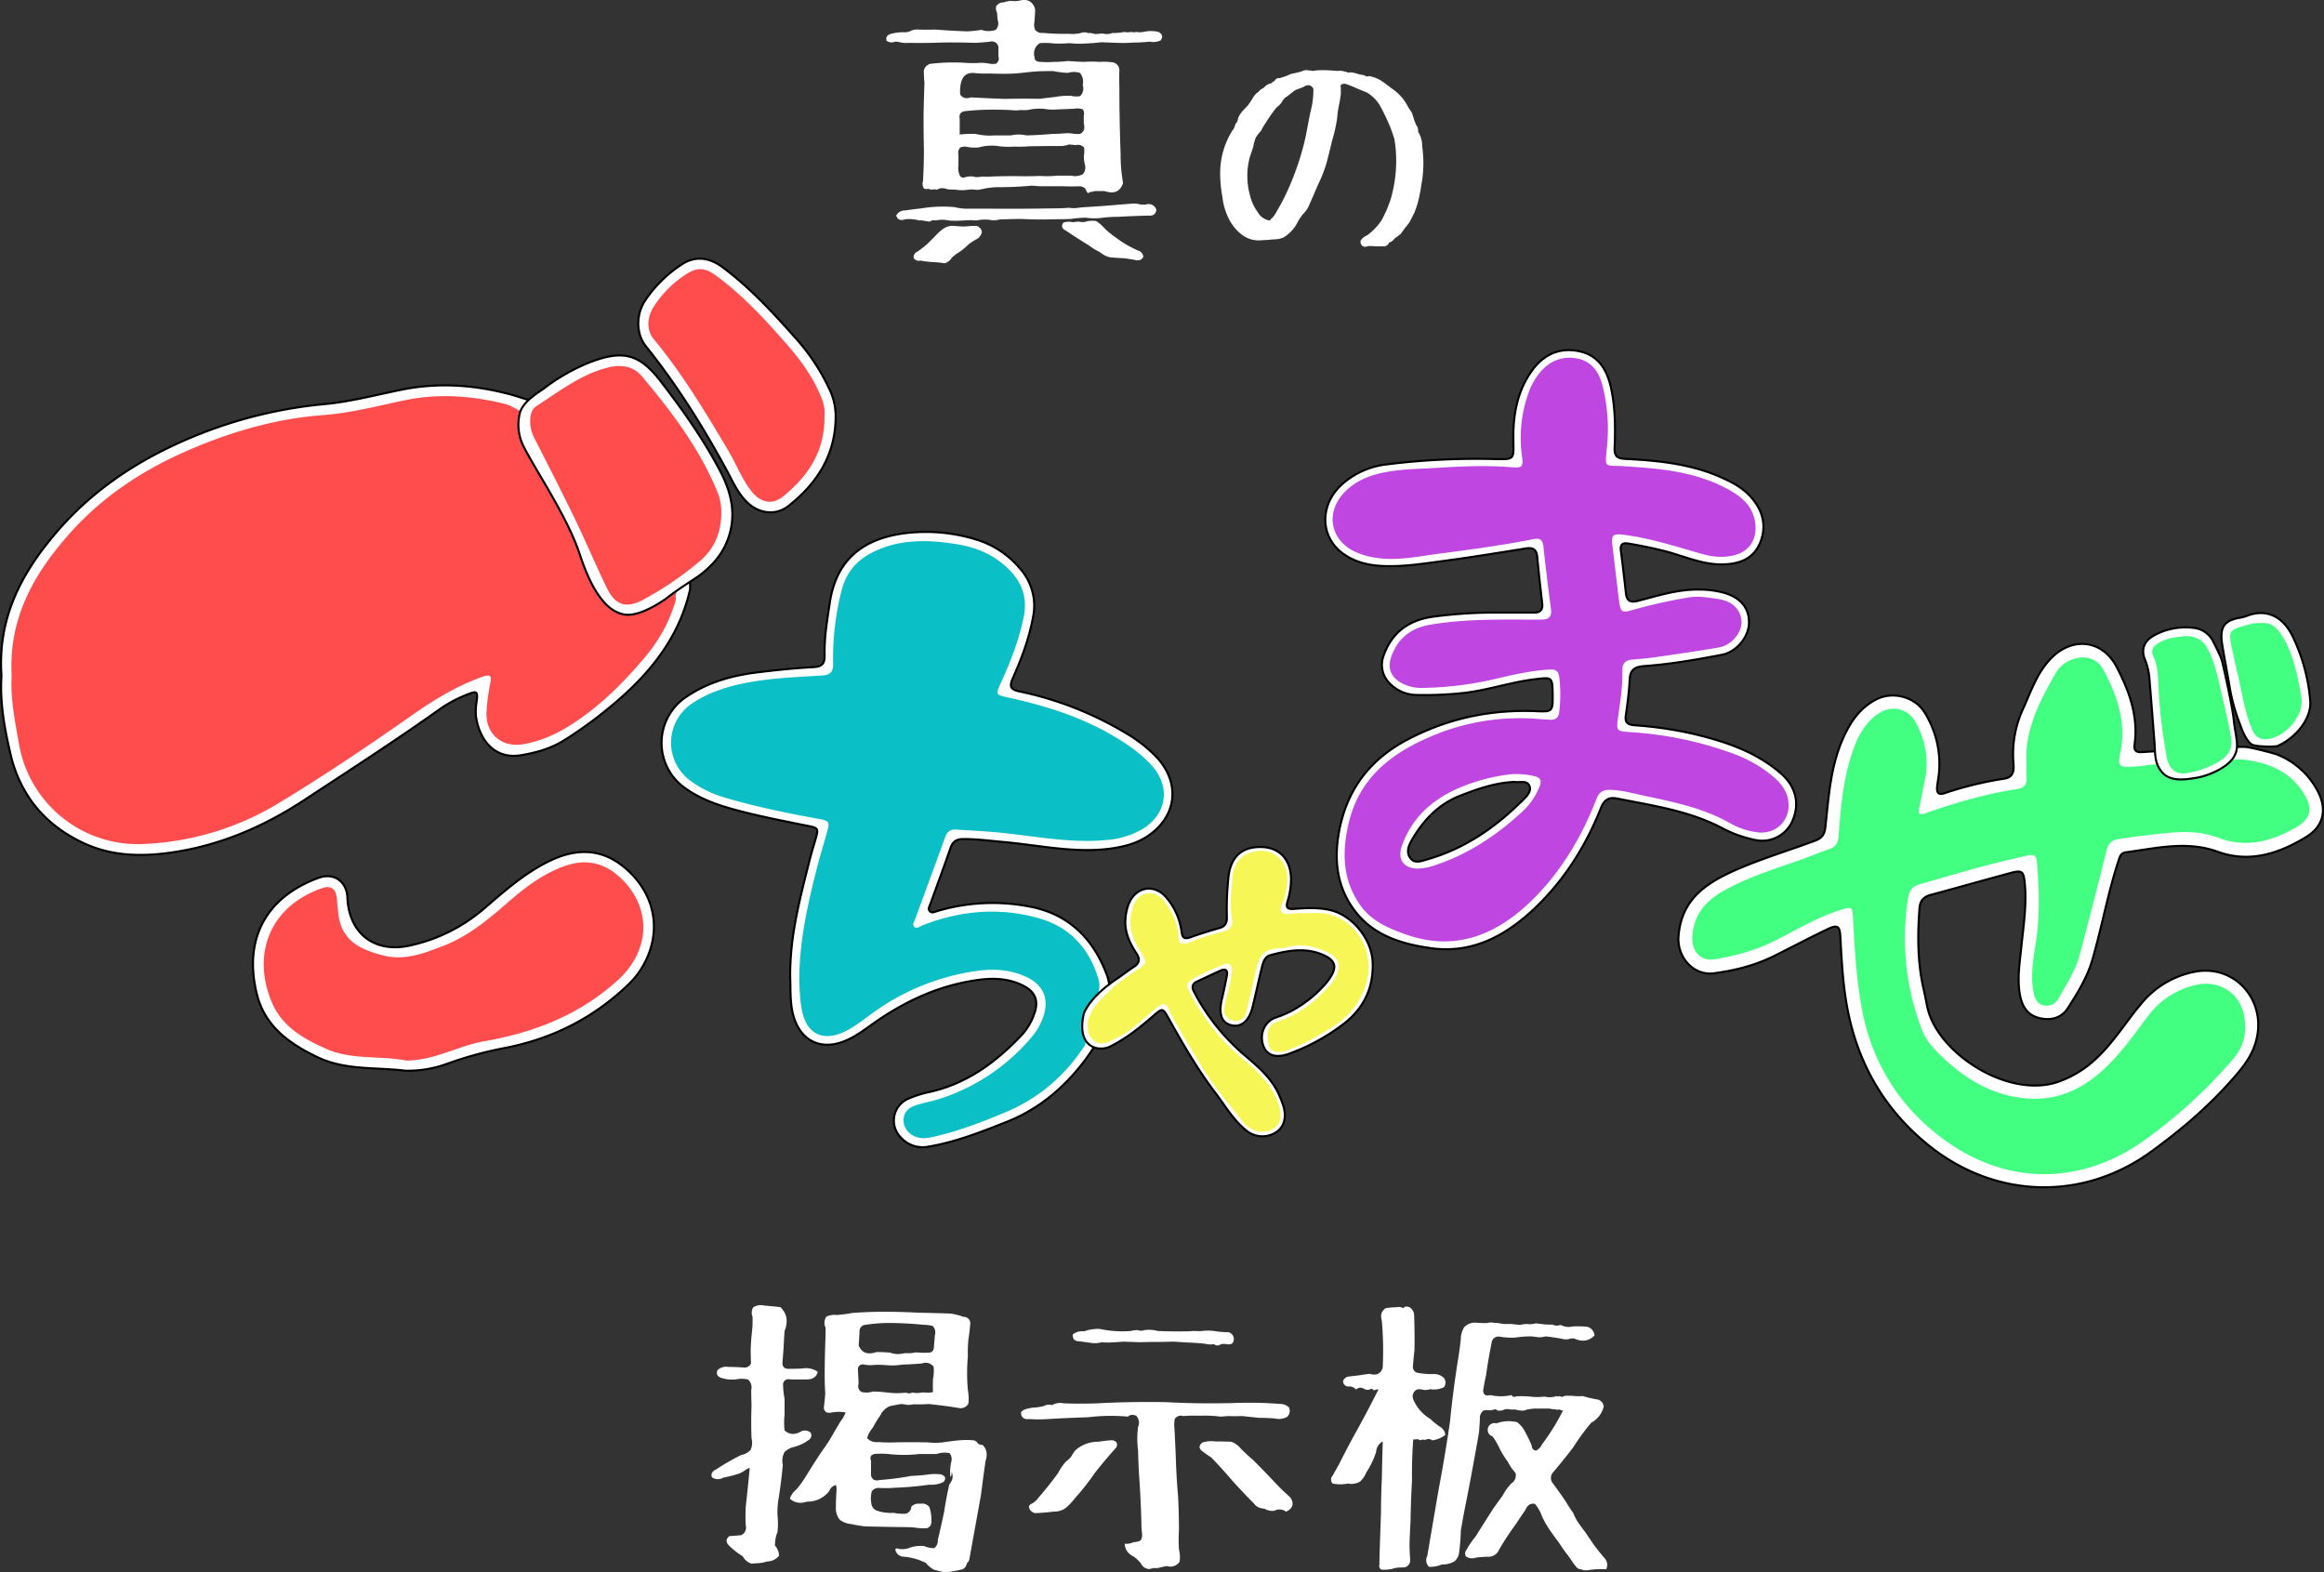 <svg xmlns="http://www.w3.org/2000/svg" viewBox="0 0 1125.63 761.57"><rect x="0" y="0" width="1125.63" height="761.57" fill="#333333" stroke="none"/><defs><style>.cls-1,.cls-7{fill:#fff;}.cls-1{stroke:#000;stroke-miterlimit:10;}.cls-2{fill:#42ff81;}.cls-3{fill:#0bbfc7;}.cls-4{fill:#f6f657;}.cls-5{fill:#ff4c4d;}.cls-6{fill:#bf46e1;}</style></defs><title>gochamaze-home</title><g id="ごちゃまぜ"><path class="cls-1" d="M1084.45,606.15c-28.65,11-60.66,6.09-86.19-14.25-20.65-16.46-33.67-37.91-39.18-63.6-2.63-12.25-3.34-24.87-4-37.42-.26-5.46-1.3-6.38-6.24-4-8.74,4.14-17.27,8.7-25.93,13-9.14,4.56-19,7-29,8.35s-18-7.8-17.24-17.91c1.41-18.42,14.11-26.27,28.88-32.62,12.08-5.2,24.66-9,37-13.57,3.35-1.24,4.84-2.84,5.26-6.73,1.55-14.32,2.44-28.84,8.3-42.33,3.57-8.24,8.29-15.53,16.74-19.66,8-3.91,18.63-.9,23.16,6.73a46.94,46.94,0,0,1,6.44,32c-.22,1.43-.47,2.86-.56,4.3-.14,2.5.9,3.45,3.45,2.62a176.27,176.27,0,0,1,29-7.07c5.28-.76,4.74-4.94,4.5-8.35a52.47,52.47,0,0,1,4.81-25.7c3.9-8.6,6.89-17.82,13.94-24.72,10.41-10.19,24.6-8.25,31.32,4.7,6,11.51,10.42,23.5,8.73,36.9-.29,2.25-.45,4.43,3,4.32s34.94-2.56,38.94-2.56h11c3,0,15.09,3.28,16.36,3.83a38.24,38.24,0,0,1,19.41,17.74c4.58,8.79,2.74,17-5.73,22.1-13.28,8.05-27.36,12.72-42.87,7.09-14.93-5.42-29.66-1.64-44.46.3-2.51.33-2.93,2.29-3.58,4.28-5.11,15.67-8,31.92-12.58,47.72-2.46,8.51-7.13,16.08-11.88,23.47-3.14,4.9-8.35,6.14-13.82,4.81-5.23-1.28-8-4.91-9.19-10.32-1.71-8-.38-15.82.42-23.66,1.07-10.47,2.76-20.88,1.71-31.46-.56-5.63-1.33-6.32-6.77-4.85-13,3.49-25.87,7.16-38.82,10.65-3.41.91-5.12,2.88-5.38,6.36-1,13.29-1,26.53,2.06,39.62.67,2.8,1.15,5.65,1.76,8.46,4.76,22.09,38.82,44.26,63,36.21a51.16,51.16,0,0,0,19-11.66c8.39-7.83,14.29-17.75,21.67-26.44a44.35,44.35,0,0,1,25.5-15.26c18.53-3.83,33.91,12,30.62,30.71-1.46,8.27-5.72,14-10.93,20-12.08,14-26,25.88-40.85,36.6A92,92,0,0,1,1084.45,606.15Z" transform="translate(-63.68 -36.84)"/><path class="cls-1" d="M432.85,362.22c8.29-1,16.6-1.83,24.93-2.27,4.27-.22,5.4-1.91,5.3-5.83-.22-8.54,1.25-16.94,2.52-25.37,3.35-22.24,17.69-31.27,36.61-33.67a82.23,82.23,0,0,1,34.69,3.21A44.29,44.29,0,0,1,557.53,312a27,27,0,0,1,6.5,23.72c-1.9,10.49-5.65,20.3-9.92,29.93-1.83,4.14-.33,5.3,3.38,6.09a165.6,165.6,0,0,1,51.38,20.11,67.34,67.34,0,0,1,15.28,12c11.39,12.52,9.43,28.55-4.55,37.91-5.28,3.54-11.18,5.08-17.43,6-17.75,2.5-35.06-1.56-52.54-3.12-6.47-.58-12.89-1.44-19.41-1.41-3.25,0-5,1.15-6.11,4.21-3.18,9.13-6.55,18.2-9.83,27.29-.38,1.07-1.17,2.26-.36,3.29,1,1.28,2.41.49,3.6.13a93.49,93.49,0,0,1,44.11-2.36c18.91,3.33,31.06,14.91,37.86,32.46,3.11,7.3,1.11,16.3.11,21.3,0,0-2.14,7.7-3,9-2.07,4.55-6.65,10.81-8.15,12.75-9.85,12.77-22,22.9-37.14,28.89-12.36,4.88-24.72,9.78-37.92,12A14.16,14.16,0,0,1,500,587.75a11.55,11.55,0,0,1,3.69-18.8,51.66,51.66,0,0,1,9.88-3.15c18.43-4,32.72-14.62,45.29-28a29.14,29.14,0,0,0,5.66-9.68c2.39-6.25.84-10.74-5.08-13.79C553,511,546,510.41,538.78,511.28c-19.26,2.35-36.28,10.11-52,21.19-4.95,3.5-9.78,7.25-15.62,9.2-10.41,3.47-19.09-.9-22.69-11.27-2.33-6.69-1.78-13.68-2.05-19.9-.29-20.13,4.77-38.68,9.45-57.29.85-3.36,1.89-6.67,2.84-10,1.44-5.1,1.36-5.33-3.71-6.36-12.17-2.46-24.37-4.78-36.34-8.1-8.24-2.29-16.24-5.17-23.25-10.27a26.75,26.75,0,0,1,.71-44.15c10.52-7.15,22.46-10.42,34.92-11.9Z" transform="translate(-63.68 -36.84)"/><path class="cls-1" d="M78.38,424.1a63.67,63.67,0,0,1-9.56-21.85c-3.06-12.83-5.27-25.74-4.42-38.16-2-28.31,10.09-50.39,27.27-70.2,20.16-23.23,45.73-38.42,74.42-49a219.36,219.36,0,0,1,55.12-12.35c12.55-1.22,24.7-4.46,37-6.95,18-3.64,35.65-2.35,53.1,2.41,37.3,10.54,52.3,29.54,60.3,41.54L393.26,302c2.77,6.39,4.92,13.57,4.67,20.25-5.48,24.36-20.61,42.18-39.33,57.47a205.46,205.46,0,0,1-21.75,15.72c-6.4,3.95-13.36,5.93-20.7,7.16-14.2,2.4-20.82-9.26-22-19.39a33.51,33.51,0,0,1,.48-7.32c.41-4-.11-4.45-3.93-2.93a62,62,0,0,0-13.43,6.94c-21.64,15.42-44,29.82-66.17,44.4-19.92,13.08-41.38,22.25-65.15,25.55-14.57,2-28.86,1.54-42.37-4.94C93,439.85,84.51,432.92,78.38,424.1Z" transform="translate(-63.68 -36.84)"/><path class="cls-1" d="M259.93,555.42a54.85,54.85,0,0,0,20-3.25A186.88,186.88,0,0,1,307,544.64c23.17-4.28,43.46-14.22,60.61-30.55a40.7,40.7,0,0,0,11-17.31c4.58-14.24.27-28.84-11.94-39.35-11.34-9.76-23.63-9.93-36.7-3.64-12.29,5.91-22.26,14.92-32.45,23.64a81.33,81.33,0,0,1-35,17.3c-17.18,4-29.73-5.54-30.57-22.91,0-.14,0-.29,0-.43-.48-7.77-6.61-12.05-13.93-9.38-25.86,9.45-36.45,30-29.91,56.36,3.9,15.72,16,24.17,29.66,30.64C231.21,555.33,245.85,553.65,259.93,555.42Z" transform="translate(-63.68 -36.84)"/><path class="cls-1" d="M468.43,237.82a30.31,30.31,0,0,0-3-12.45,100.83,100.83,0,0,0-17-25.44c-10.64-12-21.55-23.71-34.42-33.41-6.86-5.18-13.68-5.83-20.07-1.64A62.85,62.85,0,0,0,376.41,182c-4.89,7.16-4.69,16.6.16,22.63C391.44,223.15,404,243.2,415.33,264c3.11,5.68,5.61,11.76,10.46,16.33,5.68,5.36,13.71,6.35,19.77,1.57C459.75,270.73,468.65,256.6,468.43,237.82Z" transform="translate(-63.68 -36.84)"/><path class="cls-1" d="M926.24,411.42c-11.93-10.37-26.34-15.22-41.33-18.88a180.87,180.87,0,0,0-29.08-4.39c-2.77-.22-5.23-.63-4.71-4.52.8-5.86,1.63-11.74,1.9-17.64.22-4.89,2.62-6.23,7.09-6.55,12.68-.91,25.2-3.09,37.68-5.49,6.85-1.32,12.68-8.33,13-15,.3-7.21-3.7-12.37-11.44-14.81a44.66,44.66,0,0,0-12.81-1.75c-10.29-.15-19.94,3-29.71,5.52-3.5.88-5.22-.09-5.62-3.68-.77-6.88-1.57-13.77-2.46-20.64-.39-3,.75-4,3.65-3.49,5.7.93,11.33,2.12,17,3.51,9.63,2.39,18.79,6.87,29,6.58,8.09-.22,14.88-2.84,18-11,3-7.9,1-15.09-4.39-21.32-4.16-4.8-9.66-7.67-15.42-10.16-14.6-6.31-30.1-7.81-45.7-8.61-3.88-.2-5.33-1.31-5.17-5.34.38-9.67.35-19.35-1.71-28.9-1.9-8.8-6-15.88-15.4-17.88s-17.13,1.46-22.73,9.12c-7.51,10.25-9.46,22.13-9.19,34.5.19,8.87.27,8.74-8.69,8.59a349.59,349.59,0,0,0-53.14,2.64,38.92,38.92,0,0,0-21,9.43c-10.95,9.69-11.07,25.12,0,33.47,5.66,4.26,12.41,5.93,19.52,6.24,10,.45,19.88-1.15,29.73-2.47,13.17-1.77,26.28-3.89,39.39-6,3.63-.59,5.41.32,5.75,4.17.67,7.47,1.54,14.93,2.4,22.38.37,3.21-1,4.53-4.15,4.5-5.19-.05-10.39,0-15.59,0a226.81,226.81,0,0,0-33.26,2c-11.51,1.64-19.78,7.47-23.79,18.76a12.64,12.64,0,0,0,2.93,13.55,18.54,18.54,0,0,0,12.38,5.56,173.6,173.6,0,0,0,22.9-.9c12-1.28,23.35-5.34,35.28-6.73,8-.93,8.21-1.13,8.37,7.1,0,.44,0,.87,0,1.3.05,7-.32,7.43-7.3,7.13-22.09-1-42.92,3.22-62.71,13.56-18.23,9.51-29.36,23.95-33.29,43.88-2.71,13.76-1.52,27.1,7.18,38.85,9.17,12.38,22.91,16.41,37,18.44,20.39,2.94,36.94-6.31,51-19.85s24.35-30,31.56-48.2c1.51-3.81,3.86-5.18,7.65-4.43,17.54,3.49,35.34,6,51.44,14.59a58.83,58.83,0,0,0,16.31,5.66,16.06,16.06,0,0,0,16.72-8.19C935.71,426.84,933.83,418,926.24,411.42ZM801,424.6c-13.15,13.13-28.12,23.4-46.22,28.53-2.71.77-5.9,2.16-8-.7s-.84-6,.66-8.6c5.52-9.6,12.88-17.46,23.39-21.57,8.44-3.3,17-6.28,26.23-6.72,2.64.48,6.27-1,7.44,2C805.56,420.29,802.93,422.71,801,424.6Z" transform="translate(-63.68 -36.84)"/><path class="cls-2" d="M1045.15,406.49c-.86-16,6.35-29.86,14.12-43.47a15.18,15.18,0,0,1,9-7.08c6-1.84,11.49.06,14.4,5.59,6.56,12.46,11,25.34,8,39.85-1.38,6.66-.54,7.21,6.18,6.72a29.85,29.85,0,0,0,4.75-.35c4.35-1,46-3.32,48.21-3.08,12.6,1.42,23.56,5.8,30.25,17.4,4,6.9,2.57,11.54-4.32,15.51-11.86,6.81-24.16,10.16-37.66,5-12.12-4.6-24.48-2.3-36.78-.92-3.87.43-7.71,1.05-11.57,1.59-3.24.45-4.93,2.22-5.75,5.5q-6.27,25.2-12.91,50.29c-2.06,7.75-6.4,14.5-10.38,21.36a6.42,6.42,0,0,1-6.94,3.44c-3.15-.61-4.45-3.09-5-5.88-1.58-7.48-.58-15,.65-22.36,2.34-13.95,2.09-27.84.78-41.8-.31-3.33-2.5-3.08-4.72-2.55-7.44,1.75-14.91,3.43-22.29,5.43-9.89,2.67-19.69,5.65-29.57,8.39-3.3.92-5.1,2.78-5.66,6.24a123,123,0,0,0,6.61,64.22c2.24,5.92,6.62,10.18,11,14.27,11.48,10.68,24.63,18.08,40.71,19.11,13.82.89,25.35-4.28,35.44-13.32,8.57-7.67,15.13-17,22-26.17a40,40,0,0,1,23.73-15.58c10.08-2.33,20,3,22.7,13,2.16,8.1,1,16.14-4.73,22.81a243.34,243.34,0,0,1-43,39.41c-30.13,21.62-67.06,22.81-98.92-1.59-21.08-16.14-33.78-37.5-38.32-63.73-2.44-14.1-3.28-28.34-4-42.6-.29-5.22-.54-5.21-5.69-3.65-12.26,3.72-23,10.66-34.46,16.11-8.47,4-17.4,6.19-26.46,7.83-7.22,1.31-11.61-3.76-11.16-11.1.63-10.56,6.55-17.29,15.18-22.1,11.66-6.49,24.36-10.45,36.89-14.83,4.77-1.66,9.4-3.71,14.19-5.3,3.48-1.16,4.37-3.42,4.6-6.85,1-14.56,2.42-29.08,7.62-42.87,2.3-6.11,5.61-11.72,11.17-15.62,6.83-4.78,14.87-3,18.76,4.37,4.56,8.7,6.25,17.92,4.15,27.68-1,4.51-1.76,9.06-2.72,13.57-.58,2.77.2,3.35,2.88,2.4,14.58-5.16,29.4-9.47,44.73-11.8,3.1-.47,4.58-2.05,4.42-5.25C1045.06,411.49,1045.15,409.18,1045.15,406.49Z" transform="translate(-63.68 -36.84)"/><path class="cls-1" d="M1127.6,413.54c6-1,15-5,18-10s1-9,0-18c-.78-7-3.94-21.11-5.34-27.15a23.82,23.82,0,0,0-1.83-5.18c-.89-1.85-1.74-3.68-2.73-5.55a11.89,11.89,0,0,0-9.54-6.71,31.55,31.55,0,0,0-19.62,3.92c-4.48,2.64-5.94,6.74-3.9,11.51a32,32,0,0,1,2.19,10.08c.84,9.93,1.59,19.86,2.36,29.79.41,5.29-.13,9.88,3.41,14.29C1114.6,415.54,1121.6,414.54,1127.6,413.54Z" transform="translate(-63.68 -36.84)"/><path class="cls-1" d="M1148.6,387.54c3,9,6,10,6,10,2,1,11.11,1.12,12.33.56,9.31-4.25,16.51-13.7,15.71-22a88.57,88.57,0,0,0-8.56-31.15c-5.23-10.54-13.73-13.26-22.44-9.69a19.84,19.84,0,0,1-3.78.9c-6.54,1.3-8.76,4.22-8.12,10.94.27,2.81,3.46,19.64,3.86,22.43A89.78,89.78,0,0,0,1148.6,387.54Z" transform="translate(-63.68 -36.84)"/><path class="cls-2" d="M1121.79,344.94c5.34-.11,8.72,1.69,11,5.86,3.88,7.1,5.24,14.95,7.09,22.64,1.55,6.46,3,12.94,4.23,19.46,1.18,6.11-.43,9.5-5.67,12.77a43.07,43.07,0,0,1-15.37,5.57c-5.33.95-8.76-1.68-9.94-7.73a256.76,256.76,0,0,1-3.89-31.78c-.4-5.86-.07-11.78-2.71-17.38-1.49-3.16.91-5.17,3.44-6.53C1113.87,345.72,1118.24,345.39,1121.79,344.94Z" transform="translate(-63.68 -36.84)"/><path class="cls-2" d="M1158.69,338.63c5.43-.64,8.46,2.83,10.87,7,5.19,8.9,7.09,18.92,8.79,28.84,1.5,8.81-7.38,19.2-16.35,20.33-3.7.47-6-1.15-7.45-4.51-3.72-8.56-4.9-17.77-7-26.76-1.14-4.92-2.28-9.83-3.29-14.78-1.16-5.7-.18-7,5.41-8.55C1152.63,339.37,1155.5,338.35,1158.69,338.63Z" transform="translate(-63.68 -36.84)"/><path class="cls-3" d="M450.78,512.08c.1-19.56,3.87-35.88,7.88-52.14,1.7-6.86,3.78-13.62,5.69-20.43,1.26-4.5.89-5.11-3.89-6-15.62-2.86-31.19-6-46.42-10.58a52.32,52.32,0,0,1-15.49-7.6,22.83,22.83,0,0,1,.8-38.09c8.35-5.48,17.74-8.25,27.49-10,11.54-2.07,23.24-2.51,34.9-3.22,4.16-.25,5.55-1.81,5.46-5.81a131.86,131.86,0,0,1,4.15-35.58c2.13-8.4,7.16-14.33,14.79-18.2,13.16-6.66,27-6.28,41.05-4,9.06,1.46,17.18,4.77,24,11.07,7.12,6.57,10.35,14.29,8.34,24.09-2.34,11.4-6.54,22.12-11.36,32.63-2.18,4.76-2.12,5.15,3.07,6.28,17.57,3.82,34.65,9,50.37,18,7.16,4.11,14,8.66,19.64,14.79,9.62,10.43,7.75,23.93-4.38,31.19a40.34,40.34,0,0,1-17.23,5.21c-19.06,1.83-37.63-2.56-56.43-4-5.46-.43-10.94-.7-16.4-1.06-2.66-.18-4.31.9-5.25,3.48-4.82,13.3-9.74,26.56-14.6,39.84-.44,1.19-1.47,2.65-.58,3.66,1.21,1.37,2.7-.05,3.94-.53,18.6-7.31,37.74-8.94,56.88-3.41,14.68,4.23,24.19,14.64,28.52,29.45a10.41,10.41,0,0,1-2.19,10.08c-4.37,5.43-7.69,11.26-4.36,18.66,1.11,2.47-.81,4.43-2.1,6.27a82.69,82.69,0,0,1-36.59,29.5c-10.77,4.52-21.69,8.74-33.11,11.44-2.8.67-5.62,1.41-8.55.81-4.23-.88-7.2-4-7.48-7.9s1.91-6.67,6.45-8c4.15-1.23,8.44-2,12.51-3.42a97,97,0,0,0,43.06-29.42A30.12,30.12,0,0,0,569.08,529c2.79-8.48-.13-15.12-8.15-18.93-8.47-4-17.27-4.13-26.27-2.68a113,113,0,0,0-49,20.6c-4.21,3-8.27,6.35-13,8.57-10.44,4.89-18.37,1.05-20.55-10.32C451,520.72,451,515,450.78,512.08Z" transform="translate(-63.68 -36.84)"/><path class="cls-1" d="M689.09,526.53a47.51,47.51,0,0,1-7.31,3.07c-5.62,1.82-8.25,8.1-6.2,13.76,1.66,4.59,6,6.06,12,4a98.63,98.63,0,0,0,25.52-13.59c10.48-7.55,15.87-17.53,15.45-30.64-.36-11.41-9.89-23.2-21-25.6-5.73-1.23-11.51-.91-17.25-.47-3.37.25-3.79-.93-3-3.66a36.89,36.89,0,0,0,1.7-11.09c-.26-9.12-5.42-14.81-13.82-15.2-9.63-.45-15.2,4.43-16.43,13.93a142.17,142.17,0,0,0-.83,20.31c0,2.74-1,4.25-3.68,5-4.71,1.35-9.4,2.8-14,4.46-2.81,1-3.88.35-4.25-2.63a32,32,0,0,0-7.24-16.45c-5.79-7.06-14.81-5.6-18.33,2.8a23.86,23.86,0,0,0-1.61,7.13c-.61,6.47,2,11.86,5.35,17,1.81,2.73,1.43,4.73-1.34,6.5-2.43,1.55-4.71,3.34-7.08,5s-13.06,8.38-17.06,17.38c-4,17,7.42,19,13,16,8-4,14.6-9.51,20.71-14.77,4.39-3.77,4.43-3.82,7.33,1.37,6.9,12.35,14,24.65,22.54,35.92,5,6.5,9.07,13.82,15.75,18.85a12.18,12.18,0,0,0,14.22,0c3.42-2.52,4.61-7,3.12-12.15a45.71,45.71,0,0,0-2-5.26c-3.52-8.28-10.19-13.9-16.77-19.52a102.8,102.8,0,0,1-24.47-30.57c-1.25-2.37-1.15-4.05,1.46-5.24,3.8-1.74,7.56-3.59,11.38-5.29,2.24-1,3.42-.14,3,2.3q-1.07,5.75-2.42,11.43c-1.69,7.13-.26,11.51,4.29,12.72,5.07,1.35,8.92-1.91,10.67-9.19,1.52-6.31,2.86-12.65,4.43-18.94.59-2.38,1.4-5.06,4.07-5.76,8.73-2.32,17.53-3.92,26.22.21,5,2.38,6,5.35,3.17,10a28.48,28.48,0,0,1-3.69,4.78A58.12,58.12,0,0,1,689.09,526.53Z" transform="translate(-63.68 -36.84)"/><path class="cls-4" d="M696,479.05c3.14.18,7.19-.4,11.19.58,14.78,3.64,23.38,20.2,17.52,35.73a37.77,37.77,0,0,1-16.11,19.17c-6.63,4.13-13.33,8-20.68,10.79-4.8,1.8-8.86,1.22-9.69-2.11-1.27-5.06-1.12-9.93,4.7-11.8,10.27-3.29,18.17-9.81,25.15-17.71a16.84,16.84,0,0,0,3-4.75c2-4.74,1-8.09-3.64-10.45-6.45-3.29-13.25-4.89-20.5-2.84a5.67,5.67,0,0,1-1.67.41c-11.55-.3-12.14,5.59-14.17,14.91-1.17,5.35-2.48,10.66-3.78,16-.82,3.34-3.21,4.87-6.52,4.11a5,5,0,0,1-4.08-6.16c.74-4.11,1.84-8.16,2.72-12.25a34,34,0,0,0,.89-5.54c.13-2.83-1.43-4.32-4.08-3.16-5.27,2.31-10.69,4.34-15.56,7.54-2.19,1.45-2.29,2.73-1.16,5a101.1,101.1,0,0,0,26.28,33.31c6.71,5.54,12.93,11.51,16.37,19.81,2.69,6.47,2.23,11.29-1.55,13.77-4.42,2.91-11,1.84-15.06-3.34-7.07-9.1-14.62-17.86-20.54-27.82-5.3-8.94-10.94-17.68-15.53-27-1.45-3-2.93-2.28-5-.71-6.47,4.8-11.86,11-19.23,14.65-.78.39-1.53.82-2.3,1.22-3.33,1.74-6.7,3-10,.06-2.59-2.32-3.25-7.44-1.65-11.34,2.34-5.68,6.9-9.55,11.14-13.65,3.43-3.31,7.49-5.85,11.45-8.51,5.54-3.71,5.56-3.78,2.08-9.39-3.78-6.09-6.13-12.4-4.13-19.71,1.09-4,3-7.56,7.29-8.27,4-.66,7.16,1.68,9.41,5,3.21,4.73,5.62,9.83,5.89,15.6.19,4.1,1.76,4.44,5.23,3.12a118.43,118.43,0,0,1,16-5.17c4.1-.93,5.35-3.09,4.66-6.73-1.23-6.51-.16-13,.27-19.42.45-6.64,3.87-10.89,9.55-12.5s11.44.06,14.66,4.76c3.48,5.09,2.46,10.74,1.35,16.32-.58,2.85-3.47,6.2-1.49,8.26,1.38,1.44,5.46.28,8.33.27Z" transform="translate(-63.68 -36.84)"/><path class="cls-5" d="M69.33,364.28c-1.54-27.56,10.34-48.78,27.16-68,15.68-18,35-31,56.56-40.55,21.36-9.43,43.54-16.09,67-17.82,13.56-1,26.74-4.53,40-7.27,15.66-3.23,31-2.16,46.32,1.36.7.16,1.39.39,2.09.54C315.12,234,344.1,255,351.1,260c6,4,18,18,22,24,2.55,3.83,14,28,16,32,1,2,3,5,1.93,8.94-.32,1.18.18,1.9-.1,2.82A73.84,73.84,0,0,1,377,354c-8.4,10.16-17.54,19.7-27.95,27.7-9.46,7.27-19.74,13.52-31.95,15.59-10.74,1.83-18.7-5.4-17.72-16.42a100.11,100.11,0,0,1,1.7-12.87c.9-4.05,0-4.7-3.95-3.29-12.05,4.33-22.85,10.82-33.33,18.16-21.17,14.82-42.58,29.32-64.7,42.69a136.83,136.83,0,0,1-66,20.06A58.38,58.38,0,0,1,72.9,397.31C70.89,386.07,68.68,374.89,69.33,364.28Z" transform="translate(-63.68 -36.84)"/><path class="cls-1" d="M386.6,326.54c5-4,14-9.63,15.7-10.87,5.86-4.38,10.69-9.64,13.51-16.57,4.8-11.83,2.43-23.05-3.15-33.78-8.16-15.66-18.35-30-29.14-44-10.06-13-18-15-33.27-9.34a93.61,93.61,0,0,0-23,12.91c-2.86,2.11-9.88,6.11-11.69,11.64a23.36,23.36,0,0,0,1,15c5,11,21.57,34.47,28,54s14,28,22,29S386.6,326.54,386.6,326.54Z" transform="translate(-63.68 -36.84)"/><path class="cls-5" d="M413.05,284.92c0,10.8-3.89,18.33-10.92,24.14a161.67,161.67,0,0,1-26.84,18.21c-8.3,4.42-13.55,2.82-17.68-5.65-5.37-11-10.1-22.36-15.44-33.4-6.34-13.12-13-26.08-19.61-39.08a17.62,17.62,0,0,1-2-10c.24-2.26,1-4.38,2.91-5.59,11-7.1,21.38-15.31,34.47-18.66,6.54-1.67,12.52-.76,16.69,4.22,14.65,17.51,28.43,35.65,37,57.14A26.49,26.49,0,0,1,413.05,284.92Z" transform="translate(-63.68 -36.84)"/><path class="cls-5" d="M260.53,550.53c-12.83-2.54-26.37-.2-38.77-5.66-11-4.85-21.41-10.78-26.37-22.45-9.69-22.77-1.64-46.34,24.24-55.4,4.36-1.53,6.83.38,7.23,5.07.26,3,.44,6.06.94,9,2.06,12,11.28,15.87,21.45,18.49,10.44,2.69,19.85-1,29.35-4.71,12.27-4.75,22-13.09,31.69-21.51,8.22-7.11,16.87-13.63,27.3-17.21q14.84-5.1,26.43,5.67c15.58,14.49,14.71,35.34-1,49.66-18.56,16.92-40.59,25.42-64.77,29.68-8.85,1.56-17,5.4-25.69,7.66A52.94,52.94,0,0,1,260.53,550.53Z" transform="translate(-63.68 -36.84)"/><path class="cls-5" d="M463,238.45c.31,16.81-7.81,28.94-20,38.83-5.32,4.33-11.15,3.09-15.7-2.95s-7.23-13.12-11.07-19.56c-11-18.46-22-36.89-35.78-53.5-3.55-4.29-3.74-10.3,0-16.11a52.38,52.38,0,0,1,15.52-15.47c5.72-3.69,9.3-3.24,15.05,1,12.33,9.19,22.75,20.33,32.84,31.84,6.3,7.19,12.09,14.63,16.13,23.4C462,230.13,463.53,234.21,463,238.45Z" transform="translate(-63.68 -36.84)"/><path class="cls-6" d="M929.6,423.41c-1-4.16-3.45-7.24-6.53-10a64.41,64.41,0,0,0-20.56-11.79,176.05,176.05,0,0,0-49-10.17c-7.07-.51-7-.58-6.1-7.35,1-7.43,2.29-14.86,2.06-22.4-.11-3.76,1.68-5.18,5.12-5.44,3.74-.28,7.49-.62,11.2-1.16,10.15-1.47,20.3-2.92,30.4-4.67,6.05-1,11.05-7,11-12.28C907.09,332.41,903,328,896,327c-5-.76-10-1.66-15.07-.7a252.59,252.59,0,0,0-26.61,6c-4.92,1.49-5.75,1-6.41-4.19-1.12-8.87-2.1-17.77-3.22-26.65-.7-5.6.08-6.3,5.72-5.57,12.82,1.65,25.05,5.68,37.4,9.17,5.39,1.53,10.76,2.09,16.23.6,6.82-1.86,10.39-7.25,9.9-14.3-.65-9.16-6.61-14-13.9-17.88-15.76-8.41-33-9.82-50.39-10.86-8.9-.53-8.65,1.23-7.68-8.94a85.07,85.07,0,0,0-2.34-30.93c-1.71-6.16-5.48-11.11-12.12-12.31-7-1.27-13.11,1.08-17.8,6.62A32.66,32.66,0,0,0,804,227.17a64.73,64.73,0,0,0-3.14,30.7c.65,5,.15,5.7-5,5.28-12.13-1-24.24-.46-36.34.29-9.49.6-19.05.5-28.39,2.89-6.79,1.73-12.74,4.74-17.28,10.09-8.13,9.57-5.43,22,5.82,27.49a35.55,35.55,0,0,0,9.9,3c10.64,1.77,21-.6,31.43-1.94,15.17-2,30.33-4,45.34-7,3-.6,4.54.11,4.89,3.49,1.08,10.19,2.34,20.37,3.69,30.53.45,3.47-1.06,4.89-4.25,4.93-5.49.05-11,0-16.46,0-12.58,0-25.13.37-37.56,2.44-9.28,1.54-15.93,6.39-19.09,15.54-1.88,5.41-.39,9.61,4.55,12.53A20.17,20.17,0,0,0,753.41,370,166,166,0,0,0,786,366.13c9.26-2.19,18.52-4.44,28.1-5,3.08-.19,4.4.58,4.83,3.8a70.84,70.84,0,0,1,0,16.4c-.3,3.15-1.81,4.34-4.8,4.08-1.3-.12-2.6-.09-3.9-.22A109.13,109.13,0,0,0,755,394.3c-18.55,8.16-33,20.05-38,40.85-3.35,14-3.23,27.47,5.33,39.85,5.4,7.81,13.52,11.31,22.09,14.37,23.63,8.42,43.37.57,60.23-15.5,14.67-14,25-31.28,32.35-50.25,1.26-3.27,3.3-4.31,6.6-4.23,5.41.13,10.57,1.6,15.77,2.7,14.39,3.07,28.86,5.94,41.95,13.26A35.66,35.66,0,0,0,915.19,440C924.85,441,931.78,432.9,929.6,423.41Zm-120.34-5.35a34.38,34.38,0,0,1-7.39,11.08C789.2,441,775.08,450.57,758.4,456a25.8,25.8,0,0,1-8,1.53c-6.79-.07-10.06-4.37-7.7-11.06,4.59-13,14-21.79,26.21-27.34a89.14,89.14,0,0,1,26.2-7.25,35.94,35.94,0,0,1,11.6.86C810,413.36,810.57,415.24,809.26,418.06Z" transform="translate(-63.68 -36.84)"/></g><g id="レイヤー_4" data-name="レイヤー 4"><path class="cls-7" d="M590.57,130.4a13.1,13.1,0,0,1-1.32-2.35,5.09,5.09,0,0,0-2.49-1c-2.73.1-5.42.1-8,0H567.43l-4.11-.29q-7.76.74-15.67.73a35.64,35.64,0,0,0-7.32.73,22.89,22.89,0,0,1-3.52.59,16.22,16.22,0,0,0-3.81-.15,19.56,19.56,0,0,1-6.74,0q-1.9,0-3.66-.15a7,7,0,0,0-3.66-.44c-.49.2-.93.4-1.32.59a5.32,5.32,0,0,1-1.32-.15,10.37,10.37,0,0,1-1.76.15,5.18,5.18,0,0,1-1.31-.44,2.13,2.13,0,0,1-2.05-.15,4,4,0,0,1-.44-3.51q.43-7.47.44-15.24Q511,101.25,511,93c.1-5.36.24-10.69.44-16a59,59,0,0,1-.29-6,4.3,4.3,0,0,1,4.39-3.37A90.61,90.61,0,0,1,531,67.26a50.22,50.22,0,0,0,7.76,0,20.82,20.82,0,0,1,3.52.3,9.83,9.83,0,0,0,3.81.14,3,3,0,0,0,1.17-3.51V59.5a3.22,3.22,0,0,0-4-2.49q-3.68.43-7.47.59-7.92-.3-16-.15c-5.28.2-10.6.24-16,.15a15.27,15.27,0,0,1-3.66-.15,10.31,10.31,0,0,0-2.93-.44,4.1,4.1,0,0,1-4.1-.44q-.74-2.49,2.2-3.37a24.27,24.27,0,0,1,7.17-.73,8.38,8.38,0,0,0,2.79-.88,7.79,7.79,0,0,1,3.37-.44q3.8.15,7.91,0,7.75.59,15.52.88A57.63,57.63,0,0,0,539,51.3a10.85,10.85,0,0,0,7,0,4.71,4.71,0,0,0,.88-4.84c-.1-1.17-.2-2.34-.29-3.51a4.76,4.76,0,0,1-.44-3.08,4.43,4.43,0,0,1,3.66-1.9,25.57,25.57,0,0,1,3.22-.74,13.14,13.14,0,0,0,4,0q6.44-1.75,8.05,4.25c-.1,2.25-.24,4.4-.44,6.45a5.53,5.53,0,0,0,.44,3.37,4,4,0,0,0,3.81,1.46,101.88,101.88,0,0,0,12.31.44,18.77,18.77,0,0,0,5.71-.29,5,5,0,0,1,4.25.14v-.29a18.36,18.36,0,0,1,3.07.59l3.52-.3a8.18,8.18,0,0,0,3.51.15,10.17,10.17,0,0,0,1.32-.44,7,7,0,0,0,2,0,14.63,14.63,0,0,0,3.52-.44,10.32,10.32,0,0,0,3.51,0,2.67,2.67,0,0,1,.88.15,2.09,2.09,0,0,0,1.32-.15,6.67,6.67,0,0,1,1.32.15,18.38,18.38,0,0,0,2.34-.15,15.66,15.66,0,0,1,7.33,0c1.95,1.08,2.29,2.44,1,4.1a8.2,8.2,0,0,1-5.27.59,75.15,75.15,0,0,1-7.91.44,63.79,63.79,0,0,1-7.47.15l-8.06-.3c-2.44.3-4.88.49-7.32.59a44.14,44.14,0,0,1-8.06-.15,64.61,64.61,0,0,1-7.62.15,31.84,31.84,0,0,0-6.73-.15,5.85,5.85,0,0,0-2.64,6.59,2.27,2.27,0,0,0,1.61,2.35,37.92,37.92,0,0,0,7.47.14,58.85,58.85,0,0,0,7.18-.44q3.66.3,7.76.44a47.18,47.18,0,0,1,7.33,0,28.61,28.61,0,0,1,7,.3,4,4,0,0,1,2.78,4.1q-.15,3.81,0,7.62,0,16.11.59,32.08c0,2.73.09,5.32.29,7.76s.59,4.64.88,6.88q-2.06,6.16-8.94,3.81h-4.83a5.44,5.44,0,0,1-2.2.44A3.23,3.23,0,0,1,590.57,130.4ZM514,144.17c-1.66-.2-3.22-.44-4.69-.73v.29a19.19,19.19,0,0,0-7-.73c-2.44.87-3.95.29-4.54-1.76a4.77,4.77,0,0,1,4.39-2.49q4-.58,7.91-1a62.29,62.29,0,0,1,16-.58,25.41,25.41,0,0,0,7.18.73h8.49q16.26.15,32.52-.15c2.44,0,4.89-.09,7.33-.29a13,13,0,0,0,3.37.15c1.36-.2,2.73-.34,4.1-.44q8.2-.45,16.26-1.18l7.47-.58a11.92,11.92,0,0,1,3.08.44,9.49,9.49,0,0,0,3.66-.15,3.91,3.91,0,0,1,4.25,2.78c-.3,2.06-1.57,3-3.81,2.79q-7.33.15-14.5.58a64.54,64.54,0,0,0-7.62.44,27.91,27.91,0,0,1-8.06,0,46.32,46.32,0,0,0-7.32.59c-2.74.1-5.47.15-8.21.15q-7.9.28-15.82-.15-3.66,0-7.17.15c-1.27,0-2.49.05-3.67.14a8,8,0,0,1-3.66.3,17.86,17.86,0,0,0-6.44,0,8.39,8.39,0,0,1-3.08,0c-1.37,0-2.64.05-3.81.14q-2.49.15-4.83.15a23.23,23.23,0,0,1-4.54-.44,16.17,16.17,0,0,0-4.4.29A3.42,3.42,0,0,0,514,144.17Zm7.32,20.21a47.07,47.07,0,0,0-5.42-.58,45,45,0,0,1-6.3-.74,3.16,3.16,0,0,1-3.36-1.17,2.88,2.88,0,0,1,1.9-3.22,57.65,57.65,0,0,0,4.83-3.81l3.81-3.81a20.91,20.91,0,0,1,4.4-3.81,8.28,8.28,0,0,1,4.68-1,44.25,44.25,0,0,0,5.28.29,53.26,53.26,0,0,1,5.71-.29q4.4,2.34.59,6A47.26,47.26,0,0,0,533,155a36.84,36.84,0,0,1-4.25,3.66,24.24,24.24,0,0,0-4,2.93A6.55,6.55,0,0,1,521.28,164.38Zm10-41.75a8.79,8.79,0,0,1,5,0,19.23,19.23,0,0,0,3.23-.29,30.06,30.06,0,0,0,4.25,0q7.75-.28,16-.14,3.66,0,7.62-.15a46.76,46.76,0,0,0,8.35-.15h6.74a7.79,7.79,0,0,0,5.71-.73,5.15,5.15,0,0,0,.88-4.83,15.87,15.87,0,0,1-.44-3.81,19.6,19.6,0,0,0,.15-4.1,3.89,3.89,0,0,0-4-1.32l-3.37-.3a12.68,12.68,0,0,1-3.37.74q-8.21,0-16,.14a57.81,57.81,0,0,1-7.18.15,36.66,36.66,0,0,1-8.06-.29,22.68,22.68,0,0,0-9.23.73,25.74,25.74,0,0,1-4.83-.15,6.09,6.09,0,0,0-4,.15,3.91,3.91,0,0,0-.87,3.51v5a9.83,9.83,0,0,0,.43,4.54C528.9,122.78,529.88,123.22,531.24,122.63Zm29.59-20.21q6.3-.15,12.46-.73,3.08,0,6.15-.3a15.8,15.8,0,0,1,3.66.15,14.77,14.77,0,0,0,3.66.15c1.86-1,2.44-2.69,1.76-5.13V92.9a3.81,3.81,0,0,0-.44-3.08,8.44,8.44,0,0,0-4.39-.29l-7.77.29a26.73,26.73,0,0,1-6.88-.29,25.17,25.17,0,0,0-7.62.58,19,19,0,0,1-3.37,0,12.89,12.89,0,0,1-3.37.15q-4.09-.29-7.91-.29a123,123,0,0,0-16,.73q-2.92.58-2.34,3.66V102a51.21,51.21,0,0,1,7.76-.29,29.24,29.24,0,0,0,8.79.73h8.21A16.58,16.58,0,0,1,560.83,102.42Zm6.3-17.72q3.52-.45,7.47-.88a34.08,34.08,0,0,1,7.77-.59,9.59,9.59,0,0,0,4.39.15A5.1,5.1,0,0,0,588.08,78a6.69,6.69,0,0,0-1.32-5.86,9.92,9.92,0,0,0-5.86,0,40.82,40.82,0,0,1-7-.88q-4.1,0-7.91.14c-2.54.2-5,.44-7.47.74a76.49,76.49,0,0,1-8.06.44q-3.81,0-7.47-.15a50.61,50.61,0,0,1-6.74-.15q-5.85-.87-7.17,4.84a18,18,0,0,0-.3,5.56c1.18,1.67,2.88,2.11,5.13,1.32q8.21.45,16.55.74Q558.79,84.55,567.13,84.7Zm47.17,78.22q-3.07-.58-6.15-1c-2.25-.1-4.49-.24-6.74-.44a10.88,10.88,0,0,1-5-2.49,29.17,29.17,0,0,1-5.27-3.22q-5.71-3.51-11.43-7.32-2.79-1.47-1-3.81a8.41,8.41,0,0,1,4.68-.15,13.92,13.92,0,0,1,2.93-.29,7.8,7.8,0,0,0,2.64.14,12,12,0,0,1,5.57-.44,22.26,22.26,0,0,1,4.54,4,43.57,43.57,0,0,0,5.12,4.1,51.64,51.64,0,0,0,10.55,6.15,3.5,3.5,0,0,1,2.64,3.08A3,3,0,0,1,614.3,162.92Z" transform="translate(-63.68 -36.84)"/><path class="cls-7" d="M724.39,156.34a2.5,2.5,0,0,1-1.72-2.9,6.46,6.46,0,0,1,3.12-2.58,28.28,28.28,0,0,0,7.09-7.41c.78-1.44,1.53-2.94,2.25-4.52.79-1.86,1.5-3.76,2.15-5.69a68.54,68.54,0,0,0,2.26-11.39,66.74,66.74,0,0,0,.21-11.92c-.14-1.79-.36-3.58-.64-5.37q-.76-2.79-1.83-5.59a107.7,107.7,0,0,0-4.73-10.1,18.18,18.18,0,0,0-6.76-7.19l-4.73-1.94a40,40,0,0,0-4.94-2,3,3,0,0,0-2.69,0,1,1,0,0,0-.32,1.29v3.22c-.22,1.87-.5,3.66-.86,5.38a40,40,0,0,0-.86,5.9,69.32,69.32,0,0,1-2.47,11.28q-1.29,5.6-2.79,11.18a74.31,74.31,0,0,1-4.3,10.84q-2.15,5.05-4.4,10.1a13.05,13.05,0,0,1-2.8,3.76,30.26,30.26,0,0,0-2.9,4.62,17.94,17.94,0,0,1-6.23,6.45,10.78,10.78,0,0,1-4.94,1q-2.89.33-5.69.43a13.42,13.42,0,0,1-9.56-2.58,22,22,0,0,1-6.45-7.84,31.29,31.29,0,0,1-3.11-10.52,64.49,64.49,0,0,1-1.08-11.82,39,39,0,0,1,5.8-20.2,6.91,6.91,0,0,0,1.61-3.65.33.33,0,0,1,.22.11A4.72,4.72,0,0,0,663.37,94a12.85,12.85,0,0,1,2-3.22Q666.6,89.42,668,88q1.29-1.72,2.47-3.66a7.75,7.75,0,0,1,2.58-2.9l1.18-1.18a15.32,15.32,0,0,1,1.51-.86,7.59,7.59,0,0,1,2.68-2,2.35,2.35,0,0,0,1.51-.64A1.14,1.14,0,0,1,681,76.2a2.14,2.14,0,0,1,2.36-1.5,31.61,31.61,0,0,0,5.48-2c1.65-.35,3.33-.75,5-1.18a9.66,9.66,0,0,1,2.47-.75,12.38,12.38,0,0,0,2.36.22,5.12,5.12,0,0,0,.54.21c.79-.07,1.61-.18,2.47-.32,1.65-.07,3.33-.07,5,0s3.15.18,4.73.32a7.66,7.66,0,0,1,4.19.54v-.33a1.6,1.6,0,0,0,1.93.43,13.28,13.28,0,0,1,3.33.65,19.15,19.15,0,0,0,3.55.75,4.71,4.71,0,0,0,.86.54,2.17,2.17,0,0,0,1.5-.11,17.71,17.71,0,0,1,5.91,2.26q2.46,1.71,4.94,3.65a23.13,23.13,0,0,1,8.16,9.24c.58.86,1.15,1.72,1.72,2.58.36,1,.68,2,1,3.11a30,30,0,0,0,1.18,3,4.25,4.25,0,0,1,.86,3.11,13.39,13.39,0,0,1,2,7.31,56.9,56.9,0,0,1-.43,18.47,74,74,0,0,1-1.83,9c-.42,1.43-.89,2.79-1.39,4.08-.72,1.5-1.44,2.94-2.15,4.3a16.83,16.83,0,0,1-2.36,3.22c-.79,1.07-1.54,2.11-2.26,3.12-1.07.85-2.11,1.64-3.11,2.36a4.27,4.27,0,0,1-2.48,1.82q-.86,2.16-3.54,1.83a30.37,30.37,0,0,1-4.51-.11h-2A4.77,4.77,0,0,1,724.39,156.34Zm-45.55-12.68a2,2,0,0,1,1-1.18,16.38,16.38,0,0,0,1.5-2c1-1.72,2-3.48,3-5.27a110.5,110.5,0,0,0,4.94-10.63,129.66,129.66,0,0,0,6.88-21.92q1.07-5.79,2.25-11.7a39.42,39.42,0,0,0,1.4-11.18c-1.15-1.93-2.79-2.18-4.94-.75-1.29.5-2.55,1-3.76,1.4q-2,1.5-3.87,3a6.18,6.18,0,0,0-2.58,2.68A11,11,0,0,1,682,88.87a67.06,67.06,0,0,0-5.16,7.31,25,25,0,0,0-2.36,4,21.63,21.63,0,0,0-2.58,3.33,30,30,0,0,0-1.29,4.73c-.5,1.5-1,3-1.5,4.4a34.89,34.89,0,0,0,0,18.8,22.34,22.34,0,0,0,3.76,8.17A8.07,8.07,0,0,0,678.84,143.66Z" transform="translate(-63.68 -36.84)"/><path class="cls-7" d="M427.69,794.16a7.21,7.21,0,0,1-4.25-3.52,39.91,39.91,0,0,1-6.44-5c-1.86-1.75-1.86-3.37,0-4.83,1.76-.1,3.66-.24,5.71-.44a4,4,0,0,0,2.2-4.54,73.38,73.38,0,0,1,0-9.38q1-9.22,1.9-18.6a5.39,5.39,0,0,0-2.34,1.17,17.44,17.44,0,0,1-2.64,1.47,60.69,60.69,0,0,1-7.76,2,5,5,0,0,1-5.57-.15q-.87-2.49,2.05-3.81a114.61,114.61,0,0,1,12.16-7,7.78,7.78,0,0,0,4.54-2.49,8.33,8.33,0,0,0,.44-5.56q-.3-7.92,0-16.12-.15-3.66-.15-7.32a5.19,5.19,0,0,0-1.46-5,12.56,12.56,0,0,0-5.71-.15,16.87,16.87,0,0,1-7-.59c-2.15-.58-2.89-1.85-2.2-3.8a6.05,6.05,0,0,1,5.27-1.61c2.44,0,4.93.09,7.47.29a3.36,3.36,0,0,0,3.52-2c-.1-2.25-.15-4.49-.15-6.74.1-2.83.29-5.62.59-8.35a47.4,47.4,0,0,0,.29-7.47,5.32,5.32,0,0,1,.29-4.54,6.88,6.88,0,0,1,5.57-.88c2.54.19,5.08.44,7.62.73q4.83,4.54,2.05,11.57-.3,4-.44,7.77c-.2,2.54-.39,5-.59,7.47q-.15,3.07,2.93,3.07t6.59-.14a9.9,9.9,0,0,1,7.62,1.61q-1,3.66-5.27,3.66h-7.77q-3.08-.59-3.8,2a37.19,37.19,0,0,0,.73,7.33v7.76a33.47,33.47,0,0,0,0,7.62q3.51,3.22,8.35.29a4.44,4.44,0,0,1,4.25.73,2.63,2.63,0,0,1-1,3.66,20.58,20.58,0,0,1-7.91,3.52,10.69,10.69,0,0,0-3.66,2.2,8.75,8.75,0,0,0-.88,6.3q-.73,8.05-2,16a40.32,40.32,0,0,0-.59,8.35,37.55,37.55,0,0,1,0,8.21,15.36,15.36,0,0,0-1.17,6.59,7.2,7.2,0,0,1,1.91,4.83,7.35,7.35,0,0,1-5.86,2.78,13,13,0,0,1-3.23.74C430.33,794,429,794.06,427.69,794.16Zm93.75,4.25c-1.86-.39-3.66-.83-5.42-1.32a12.18,12.18,0,0,1-3.81-3.22,29.25,29.25,0,0,0-11-3.08,4.19,4.19,0,0,1-3.52-2.34q-1-2.21,1.17-1.47a10,10,0,0,0,6-.73,17.7,17.7,0,0,1,6.44-.59,11.9,11.9,0,0,0,4.84,1,4.41,4.41,0,0,0,1.76-4q1.61-6.59,3.07-13.62,1-6.58,2.49-13.18,2.64-3.23,1-6.3a2.76,2.76,0,0,1-.44,2.64,21.59,21.59,0,0,1,.44-7.48,4.54,4.54,0,0,0-.88-4.1,12.58,12.58,0,0,0-6.3.44H509a64.54,64.54,0,0,1-15.09,0,39.92,39.92,0,0,0-6.74,0q-2.62.74-1.61,3.23v7.17c.49,2.05,1.91,2.79,4.25,2.2A134.9,134.9,0,0,0,505,751.68c2.44-.1,5-.29,7.61-.59a23,23,0,0,1,6.89-.14c2.14.78,2.54,2,1.17,3.66a13.29,13.29,0,0,1-6.89,1.32,153.62,153.62,0,0,1-16.26,1.46,62.51,62.51,0,0,1-7.47.15A4.36,4.36,0,0,0,486,759a12,12,0,0,0-.29,5.86,4.19,4.19,0,0,0,2.34,3.52,20.76,20.76,0,0,0,8.5,1.17,22.12,22.12,0,0,0,5.71.44,3.48,3.48,0,0,0,2.79-3.37,4.88,4.88,0,0,1,4.39-1.46,4.45,4.45,0,0,1,4.39,1.61,21,21,0,0,1,1,6.44c.1,2-.64,3.23-2.2,3.81a31.19,31.19,0,0,1-6.74-.44c-2.73-.09-5.47-.14-8.2-.14l-14.94-.3a66.25,66.25,0,0,1-6.89-1.17,10,10,0,0,1-5.56-2.2,8.8,8.8,0,0,1-1.76-5.42q0-4.1.29-8.35a7.54,7.54,0,0,0-.29-2.93,4.82,4.82,0,0,0-3.22,2.93,13.06,13.06,0,0,1-10.7,5.13q-5.11,1.62-8.35-1.46a9.83,9.83,0,0,1,3.23-4.55,49.62,49.62,0,0,0,4.54-6.29q3.81-6.3,8.2-12.75a75.85,75.85,0,0,0,5.86-9.37c.88-1.37,1.76-2.83,2.64-4.4a14,14,0,0,0,2.49-4.39,19.88,19.88,0,0,0-7.18.14c-1.86.3-3-.44-3.37-2.19.29-2.35.54-4.74.73-7.18q-.29-4-.29-8.2,0-8.06.29-16.26.15-3.53.15-7.33a5.16,5.16,0,0,1,.44-5.42,9,9,0,0,1,4.83-.73,66.35,66.35,0,0,0,7.62-1q7.77-.59,15.67-.58t16,.44q7.9.15,16,.44a31.39,31.39,0,0,1,6.3,1.61,3.07,3.07,0,0,1,3.22,3.07q-.3,4-.88,7.62a60.3,60.3,0,0,0-.29,8.35,91.77,91.77,0,0,0,0,16.41,23.94,23.94,0,0,1,.29,6.44,4.24,4.24,0,0,1-4.83,2.2q-7.33-1.17-14.51-1.9a61.68,61.68,0,0,1-7.32.14,12.53,12.53,0,0,1-2.78.3c-1.08-.2-2.1-.35-3.08-.44-1.86.29-3.66.63-5.42,1a8.65,8.65,0,0,0-4.69,4.4,55,55,0,0,0-3.66,6,12.61,12.61,0,0,0-2.78,5.13,6.06,6.06,0,0,0,5.27,1.9,74.94,74.94,0,0,0,8.21.15q7.75-.15,15.82,0a30.89,30.89,0,0,0,7.32,0c2.64-.39,5.27-.73,7.91-1a43.42,43.42,0,0,1,7,0,3.34,3.34,0,0,1,2,1.32,2.56,2.56,0,0,0,2.35.88q3.07,3.07,1.46,7.77-1.17,8.19-2.2,16.4-2.77,15.39-5.56,30.76a3.32,3.32,0,0,1-.88,2.05.4.4,0,0,1-.15-.29,4.63,4.63,0,0,1-.58,1.61,3.08,3.08,0,0,1-2.06,2.05A66.06,66.06,0,0,1,521.44,798.41Zm-16.26-87a4.92,4.92,0,0,1,2.05.14,16.83,16.83,0,0,0,3.08-.29,28.89,28.89,0,0,1,2.93.15l2.34-.3q-.15-3.08,0-6.3a20.7,20.7,0,0,0,.3-6,4.76,4.76,0,0,0-5.57-1.61c-3.32.29-6.59.49-9.82.58a27.59,27.59,0,0,1-6.88.3,50.57,50.57,0,0,0-6.74-.15,14.91,14.91,0,0,1-5.13-.29c-1.85.1-2.68,1.07-2.49,2.93.1,2.15.2,4.24.3,6.3q-.74,2.77,1.32,4.1a9.75,9.75,0,0,0,5.56-.15,52.6,52.6,0,0,1,6.74.44,38.15,38.15,0,0,0,6.74.29c1-.09,1.95-.14,2.93-.14A2.49,2.49,0,0,0,505.18,711.4Zm-4.1-19a7.08,7.08,0,0,1,2.49-.14,16.45,16.45,0,0,0,3.66-.44,43.56,43.56,0,0,0,6.15.14c1.66,0,2.54-.88,2.64-2.63s.34-3.76.44-5.72a4.51,4.51,0,0,0-1-4.54,16.56,16.56,0,0,0-4.25-.58q-7.47-.74-14.8-.88a78.27,78.27,0,0,0-13.62.88,3,3,0,0,0-2.78,2.78q-.15,3.66-.44,7.18,2.19,5.42,8.64,3.22,3.36,0,6.59.29A10.6,10.6,0,0,0,501.08,692.35Z" transform="translate(-63.68 -36.84)"/><path class="cls-7" d="M619.88,796.8a10.83,10.83,0,0,1-1.91-.74,5.13,5.13,0,0,1-1.61-1.9,16.55,16.55,0,0,0-3.51-3.37c-2.84-1.37-4.3-3.47-4.4-6.3a7.18,7.18,0,0,0,4.25-.73,7.8,7.8,0,0,0,3.52-.88,5.43,5.43,0,0,0,.58-3.52,44.77,44.77,0,0,1-.29-5.12q-.3-11.87-1.17-23.73-.3-5.57-.44-11.28a43.46,43.46,0,0,1,0-11.28,5,5,0,0,0-.88-5.42c-1.66-.68-3-.54-4,.44a89.88,89.88,0,0,0-19.18.29q-9.82.3-19.63.88a68.93,68.93,0,0,1-9.09,0q-3.81.43-3.95-3.22a4.05,4.05,0,0,1,2-1.47,18.25,18.25,0,0,1,4.54-.88,25,25,0,0,0,4.54-.73,5.13,5.13,0,0,1,4-.44,7.92,7.92,0,0,1,5.71-.88q7.9.3,16.11,0,16.41-.87,33.11-.58,16.26.87,32.81.44,7.62-.3,15.53,0c2.34.1,4.73.24,7.18.44a6.37,6.37,0,0,1,4.24,1.61,3.88,3.88,0,0,1-.87,4.68,8.59,8.59,0,0,1-6,.74q-3.81-.3-7.62-.3l-8.2-.87q-3.51.14-6.89,0l-3.22.29-2.93-.29a57.73,57.73,0,0,0-7.18-.15,77.14,77.14,0,0,0-8.35.15,3.39,3.39,0,0,0-4,1.46,14.52,14.52,0,0,0-.15,4.54q.45,8.36.74,16.55t1,16.12q.43,8.21.44,16.55a73.4,73.4,0,0,0,0,9.38,15.48,15.48,0,0,1,.29,6,5.37,5.37,0,0,1-6.15,2.05c-1.56.29-3.08.64-4.54,1h-2.2A7.62,7.62,0,0,1,619.88,796.8Zm-54.79-27.1a3.68,3.68,0,0,1-3.07-3.23,2.66,2.66,0,0,1,1.61-1.46,8.53,8.53,0,0,0,2.78-2.49q5.13-5.87,9.82-12.31a25.24,25.24,0,0,1,3.81-5.56,11.58,11.58,0,0,0,2.49-2.35,20.26,20.26,0,0,1,2.05-3.07,16.5,16.5,0,0,1,11.28-4.1,48.84,48.84,0,0,1,6.59-.74c2.14.49,2.78,1.67,1.9,3.52q-5.42,6-10.25,12.16a122.81,122.81,0,0,1-9.67,12.3,34,34,0,0,1-4.39,4.69,9.4,9.4,0,0,1-6.16,1.9A86.82,86.82,0,0,1,565.09,769.7Zm87.31-81.3a1.23,1.23,0,0,0-1.47-.44,10.27,10.27,0,0,1-3.51-.29c-2.74-.3-5.42-.49-8.06-.59s-5.08-.34-7.62-.44q-4.25.15-8.35.15-3.81,0-7.47.14l-8-.29c-2.45.2-4.84.34-7.18.44-1.27,0-2.44-.05-3.52-.15a11.72,11.72,0,0,1-4.1.44l-6.59-.88c-2.34,0-3.42-1.12-3.22-3.37a7.3,7.3,0,0,1,5.42-1.46,20,20,0,0,1,7.61-1.17,51.68,51.68,0,0,0,15,1,12.81,12.81,0,0,1,3.37-.44,4.85,4.85,0,0,0,3.36,0,16.44,16.44,0,0,1,6.45.44q7.32.3,14.79.15c1.08-.1,2.2-.15,3.37-.15a17.43,17.43,0,0,0,3.23,0,22.35,22.35,0,0,1,6.73.15,41,41,0,0,0,6,.44,3.37,3.37,0,0,1,2.64,3.22c0,2-1,2.83-2.93,2.64a10,10,0,0,0-2.93-.15c-.49.2-.93.39-1.32.59A4.35,4.35,0,0,1,652.4,688.4ZM686.53,769a5,5,0,0,0-5.57-.43,7.81,7.81,0,0,1-4.83-1,12.36,12.36,0,0,1-2.78-.59A6.45,6.45,0,0,1,671,765q-5.41-5.41-10.54-11.13-4.85-5.71-10.11-11.14a53.35,53.35,0,0,1-4.4-3.07q-2.49-1.9,0-4.1a13.73,13.73,0,0,1,6.3-.59q3.81,0,7.77.15a10.65,10.65,0,0,1,4.68,3.37q2.79,2.78,5.86,5.42,5.28,5.26,10.4,10.69c1.27,1.37,2.59,2.73,4,4.1l3.81,3.52Q691.51,766.76,686.53,769Z" transform="translate(-63.68 -36.84)"/><path class="cls-7" d="M735.16,797.09h-2.34a2,2,0,0,1-1-2.49q0-3.81.15-7.76.28-8.51.59-17.14,0-8.36.43-17,.15-8.78.44-17.72a6.07,6.07,0,0,0-3.22,5.13,42.83,42.83,0,0,1-4.83,10,10.87,10.87,0,0,1-3.08,4.39,8.38,8.38,0,0,1-5.71.88,19.16,19.16,0,0,1-7.47,0,2.83,2.83,0,0,1,0-3.81c1-1.75,2-3.56,3.07-5.42q3.08-6.15,6.45-12.45,6.58-11.71,12.74-24a8.36,8.36,0,0,0-2.34.58,1.3,1.3,0,0,0-1.47-.73,2.84,2.84,0,0,1-1.46.44,3.09,3.09,0,0,1-1.61-.44q-2.34-1.32-4,.29a4.28,4.28,0,0,0-3.8-1.46,2.56,2.56,0,0,1-2.5-2.64,3.25,3.25,0,0,1,2.64-2.19l5.13-.59c1.66-.29,3.37-.54,5.13-.73q4.83,1.47,6.29-2.93a163.85,163.85,0,0,0-.44-23q-1.17-3.81,1.91-5.86a29.76,29.76,0,0,1,5.13-.44,4.52,4.52,0,0,1,3.37.44c.68-.88,1.7-1,3.07-.44a4.78,4.78,0,0,1,2.2,4.25q.29,8.35.15,16.55c-.3,2.54-.54,5.08-.74,7.62a2.92,2.92,0,0,0,2.49,3.37,41.09,41.09,0,0,0,7,.58,7,7,0,0,1,5.42,1.76,3.73,3.73,0,0,1,.15,4.54,10.72,10.72,0,0,1-6.74,1,7.14,7.14,0,0,1-3.51.29,5.46,5.46,0,0,0-2.79-.15,3.67,3.67,0,0,0-1.9,4.69,19.86,19.86,0,0,0,8.2,9.52,38.28,38.28,0,0,0,5,4,5,5,0,0,1,2.35,3.81,13.3,13.3,0,0,1-6.3,2.63,3.07,3.07,0,0,0-3.52-.14,2.09,2.09,0,0,0-1.9,0,1.59,1.59,0,0,1-1.47-.44,20.77,20.77,0,0,1-2.34.14q-.74,9.82-.59,19.63-.58,10.26-.73,20.37c-.2,3.12-.34,6.25-.44,9.37s.1,6.15.29,9.08a3.38,3.38,0,0,1-3.22,3.52,28.26,28.26,0,0,0-4.1.29A15.69,15.69,0,0,1,735.16,797.09Zm97.41.29h-1.46a2.1,2.1,0,0,1-1.32-.44,3.39,3.39,0,0,1-2.49-1,23.36,23.36,0,0,1-1.9-2.49c-.79-1.17-1.57-2.3-2.35-3.37q-2.19-2.79-4.25-6-2.34-3.07-4.54-6.3a40.4,40.4,0,0,1-3.66-6.44,19.25,19.25,0,0,0-3.51-6.15q-3.23-.45-4.55,2.93c-1.56,2.24-3.07,4.49-4.54,6.73a139,139,0,0,0-8.2,12.46,5.55,5.55,0,0,1-4.69,3.51,51.48,51.48,0,0,0-6.59.44,5.25,5.25,0,0,1-4.83-.59,2.81,2.81,0,0,1,.29-3.22,46.43,46.43,0,0,1,4.4-6.44q4.25-6.74,8.64-13.63c1.46-2.05,3-4.15,4.54-6.3a25.52,25.52,0,0,1,4.1-5.71,4.83,4.83,0,0,0,2.2-4.69,10.79,10.79,0,0,0-1.76-2.34c-.78-1.17-1.52-2.39-2.2-3.66a40.81,40.81,0,0,1-3.81-6.15,33.52,33.52,0,0,0-3.51-6,3.29,3.29,0,1,1,1.9-6.3,17.23,17.23,0,0,1,10-.58,13.35,13.35,0,0,1,3.81,4.54c1.17,2.15,2.25,4.34,3.22,6.59.1,1.66.83,2.54,2.2,2.63a6.29,6.29,0,0,0,2.79-2.92,107.12,107.12,0,0,0,10.25-16.56H820a3.15,3.15,0,0,1-.88-.44,6.67,6.67,0,0,1-1.32.15,5.12,5.12,0,0,1-1.47-.44v.29c-.87-.19-1.71-.34-2.49-.44h-6.73c-1.27.1-2.49.25-3.67.44a6.43,6.43,0,0,1-2.63.59,18.25,18.25,0,0,1-3.37-.59,12,12,0,0,1-3.22-.14,4.64,4.64,0,0,0-2.79.58,17.31,17.31,0,0,1-2.2.15,1.83,1.83,0,0,1-1-.73c-1,.19-1.81.39-2.49.58a21.05,21.05,0,0,0-3.37,0,4.27,4.27,0,0,0-1.9,4q-.15,3.36-.44,6.74-2.79,16-5.86,31.78-1.62,7.92-2.93,15.68a102,102,0,0,1-.88,11,6.66,6.66,0,0,1-2.05,3.81,11.09,11.09,0,0,1-6.3,1.61,13.74,13.74,0,0,1-6.15,1.17,4.39,4.39,0,0,1-.88-5.27q2.77-16.26,5.56-32.52,3.07-16.11,5.42-32.37,1.62-16.11,4.25-32.37.58-3.66,1-7.62a11.48,11.48,0,0,1,1.61-5.86,7.27,7.27,0,0,1,6.44-2.2c1.47.1,3,.15,4.54.15a6.85,6.85,0,0,1,4,0v-.15a29.2,29.2,0,0,1,4,.59h4.1c1.36.19,2.73.34,4.1.44a12.46,12.46,0,0,1,3.37-.44,9.12,9.12,0,0,0,4-.3c1.27.1,2.59.25,4,.44s2.78.15,4.25.15a5,5,0,0,0,3.95.15,8,8,0,0,0,5.86.73,53,53,0,0,1,6.88.15,4.68,4.68,0,0,1,3.67,4.24q-4,4.11-9.82,1.47a5.76,5.76,0,0,0-2.63.29,7.08,7.08,0,0,1-3.23-.14q-3.95-.73-7.91-1.18a13.51,13.51,0,0,1-3.37.44c-1.27-.19-2.54-.34-3.8-.44a51.13,51.13,0,0,0-7.77.59,35.85,35.85,0,0,1-7.32-.44,3.31,3.31,0,0,0-4,3.08q-1.61,7.75-2.63,15.38-.89,3.95-1.47,7.61.15,3.09,3.52,2.2a22.74,22.74,0,0,0,10.25,0c.49.88,1.27,1.08,2.34.59a53,53,0,0,1,6.74.14,26.48,26.48,0,0,0,6.89,0,10.39,10.39,0,0,0,6-.29v.29A6.6,6.6,0,0,0,819,713a5.53,5.53,0,0,0,1.32.44,10.87,10.87,0,0,1,1-.44,6,6,0,0,1,1.47-.15c1.17,0,2.34,0,3.52.15a26,26,0,0,0,4,0,56.8,56.8,0,0,0,6.74,1.61,3.72,3.72,0,0,1,3.37,3.51,12,12,0,0,1-6,7.77,105.85,105.85,0,0,0-8.79,12q-4.68,6.15-9.66,12a4.07,4.07,0,0,0,0,5.57c1.36,1.85,2.73,3.76,4.1,5.71s2.63,3.91,3.81,5.86c.58.88,1.17,1.71,1.75,2.49a25.66,25.66,0,0,0,1.76,3.66c1.27,2,2.59,3.81,4,5.57l4.39,6.44c1.47,2,3,3.86,4.54,5.72q2.77,2.77,1.32,6A38.62,38.62,0,0,0,832.57,797.38Z" transform="translate(-63.68 -36.84)"/></g></svg>